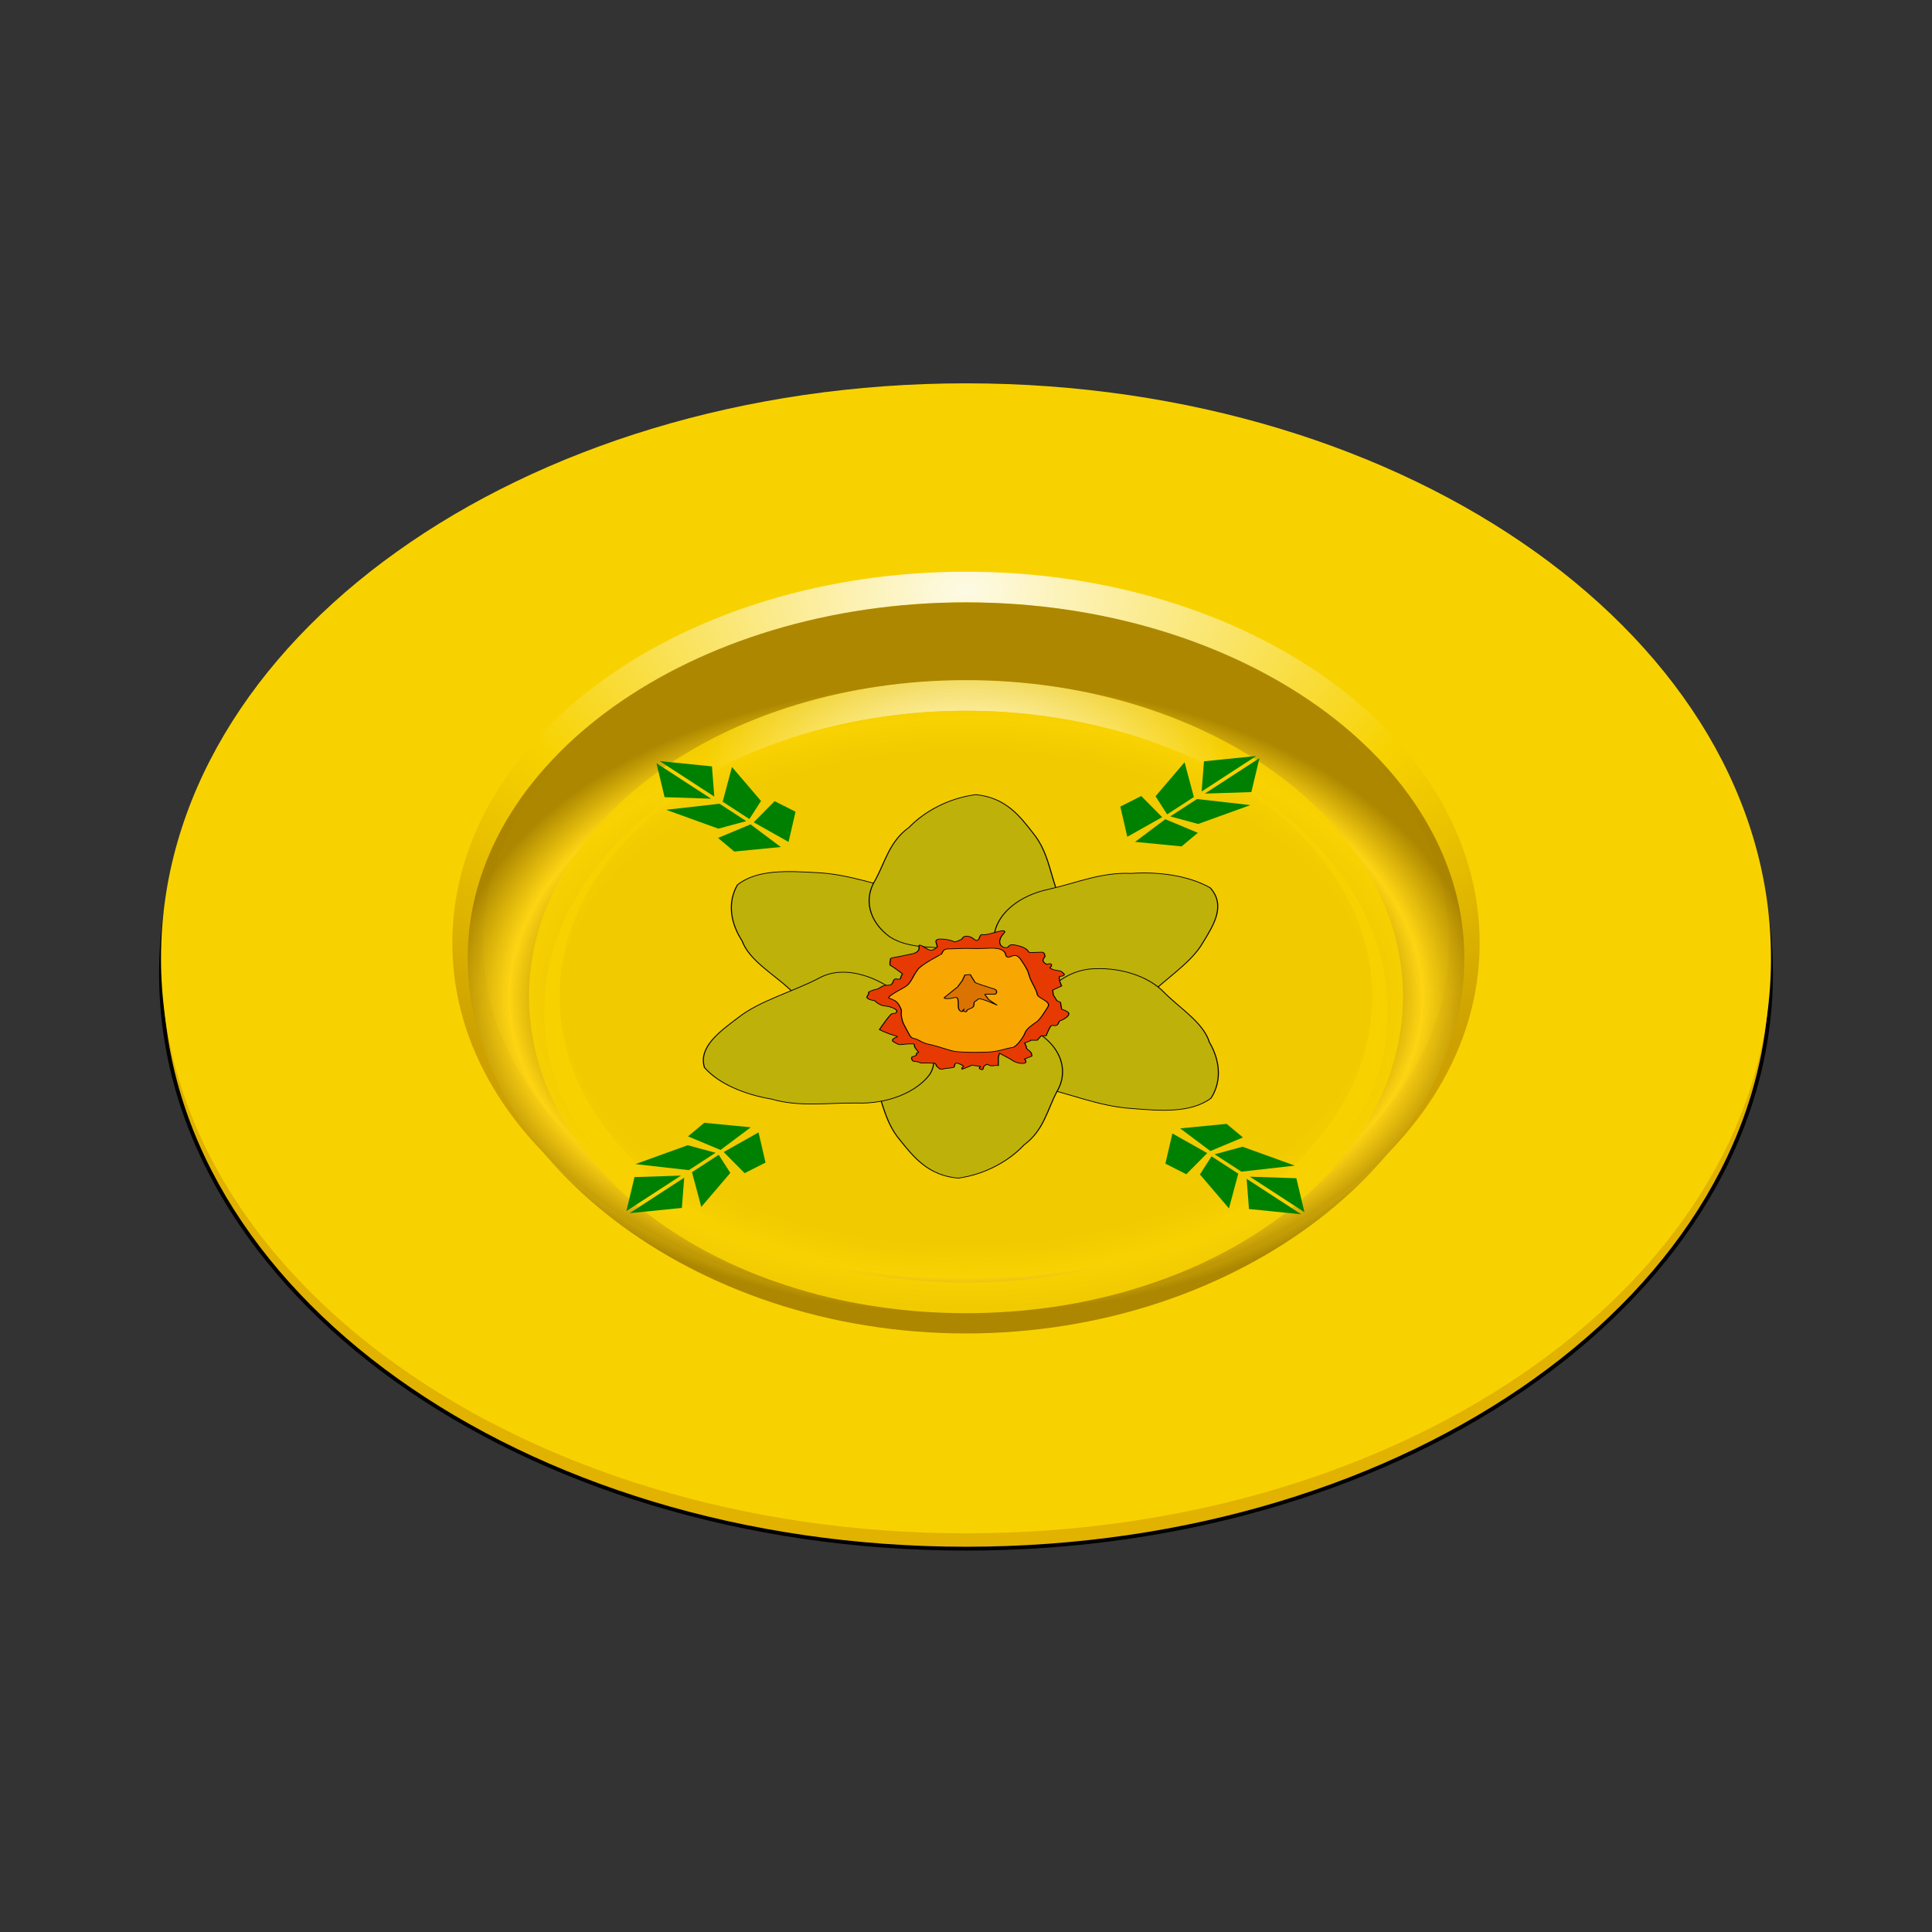 <svg:svg xmlns:dc="http://purl.org/dc/elements/1.1/" xmlns:ns1="http://sodipodi.sourceforge.net/DTD/sodipodi-0.dtd" xmlns:ns2="http://www.inkscape.org/namespaces/inkscape" xmlns:ns3="http://www.w3.org/1999/xlink" xmlns:ns5="http://creativecommons.org/ns#" xmlns:rdf="http://www.w3.org/1999/02/22-rdf-syntax-ns#" xmlns:svg="http://www.w3.org/2000/svg" height="504.0" id="svg2" version="1.1" viewBox="2.1316282072803006e-14 -70.0 504.0 504.0" width="504.0" ns1:docname="dish_02.svg" ns2:version="0.48.5 r10040">
  <svg:rect x="2.1316282072803006e-14" y="-70.0" width="504.0" height="504.0" fill="#333333" stroke="none"/>
  <svg:title id="title4075">Christmas Dish</svg:title>
  <svg:defs id="defs4">
    <svg:radialGradient cx="320" cy="574.58" gradientTransform="matrix(1.381,6.5495e-8,-4.0025e-8,0.844,-122.02,93.485)" gradientUnits="userSpaceOnUse" id="radialGradient3832" r="210.5" ns2:collect="always">
      <svg:stop id="stop3836" offset="0" style="stop-color:#a57f00" />
      <svg:stop id="stop3842" offset=".583" style="stop-color:#a57f00" />
      <svg:stop id="stop3838" offset=".662" style="stop-color:#ffd515" />
      <svg:stop id="stop3844" offset=".748" style="stop-color:#a57f00" />
      <svg:stop id="stop3840" offset="1" style="stop-color:#a57f00" />
    </svg:radialGradient>
    <svg:radialGradient cx="320" cy="354.5" gradientTransform="matrix(-1.093,4.8709e-8,-2.9649e-8,-0.665,669.64,702.13)" gradientUnits="userSpaceOnUse" id="radialGradient3905" r="210.5" ns2:collect="always">
      <svg:stop id="stop3820" offset="0" style="stop-color:#ffffff" />
      <svg:stop id="stop3824" offset=".565" style="stop-color:#f8d200" />
      <svg:stop id="stop3822" offset="1" style="stop-color:#ca9c00" />
    </svg:radialGradient>
    <svg:radialGradient cx="320" cy="382.38" gradientTransform="matrix(-1.093,4.8709e-8,-2.9649e-8,-0.665,669.64,702.13)" gradientUnits="userSpaceOnUse" id="radialGradient3905-0" r="210.5" ns2:collect="always">
      <svg:stop id="stop3820-4" offset="0" style="stop-color:#ffffff" />
      <svg:stop id="stop3824-77" offset=".565" style="stop-color:#f8d200" />
      <svg:stop id="stop3822-8" offset="1" style="stop-color:#f8d200" />
    </svg:radialGradient>
    <svg:radialGradient cx="320" cy="382.38" gradientTransform="matrix(-0.572,2.5514261e-8,-1.5530443e-8,-0.348,503.144,645.573)" gradientUnits="userSpaceOnUse" id="radialGradient3086" r="210.5" ns2:collect="always" ns3:href="#radialGradient3905-0" />
    <svg:radialGradient cx="320" cy="574.58" gradientTransform="matrix(0.855,4.054468e-8,-2.4777476e-8,0.523,46.364,272.102)" gradientUnits="userSpaceOnUse" id="radialGradient3089" r="210.5" ns2:collect="always" ns3:href="#radialGradient3832" />
    <svg:radialGradient cx="320" cy="354.5" gradientTransform="matrix(-1.093,4.8709e-8,-2.9649e-8,-0.665,669.64,702.13)" gradientUnits="userSpaceOnUse" id="radialGradient3092" r="210.5" ns2:collect="always" ns3:href="#radialGradient3905" />
    <svg:linearGradient gradientUnits="userSpaceOnUse" id="linearGradient3096" x1="110" x2="119.878" y1="562.36" y2="561.35" ns2:collect="always" ns3:href="#radialGradient3905-0" />
  </svg:defs>
  <ns1:namedview bordercolor="#666666" borderopacity="1.0" fit-margin-bottom="0" fit-margin-left="0" fit-margin-right="0" fit-margin-top="0" id="base" pagecolor="#ffffff" showgrid="false" ns2:current-layer="layer1" ns2:cx="133.28731" ns2:cy="129.1878" ns2:document-units="px" ns2:pageopacity="0.0" ns2:pageshadow="2" ns2:snap-global="false" ns2:window-height="742" ns2:window-maximized="1" ns2:window-width="1024" ns2:window-x="-4" ns2:window-y="-4" ns2:zoom="0.98994949">
    <ns2:grid empspacing="5" enabled="true" id="grid2985" snapvisiblegridlinesonly="true" type="xygrid" visible="true" />
  </ns1:namedview>
  <svg:g id="layer1" transform="translate(-68 -382.36)" ns2:groupmode="layer" ns2:label="Livello 1">
    <svg:g id="g3123" ns2:export-filename="C:\Clipart_category\Other\dish_02.png" ns2:export-xdpi="171.02138" ns2:export-ydpi="171.02138">
      <svg:path d="m 530,566.36 c 0,82.843 -94.02,150 -210,150 -115.98,0 -210,-67.157 -210,-150 0,-82.843 94.02,-150 210,-150 115.98,0 210,67.157 210,150 z" id="path3757" style="color:#000000;fill:#e1b200;stroke:#000000;stroke-linecap:round" ns2:connector-curvature="0" />
      <svg:path d="m 530,562.36 c 0,82.843 -94.02,150 -210,150 -115.98,0 -210,-67.157 -210,-150 0,-82.843 94.02,-150 210,-150 115.98,0 210,67.157 210,150 z" id="path2987" style="color:#000000;fill:url(#linearGradient3096)" ns2:connector-curvature="0" />
      <svg:path d="m 450,558.36 c 0,51.284 -58.203,91.429 -130,91.429 -71.797,0 -130,-40.145 -130,-91.429 0,-51.284 58.203,-92.857 130,-92.857 71.797,0 130,41.574 130,92.857 z" id="path3761" style="opacity:0.9;color:#000000;fill:none;stroke:url(#radialGradient3092);stroke-width:8;stroke-linecap:round" ns1:nodetypes="sssss" ns2:connector-curvature="0" />
      <svg:path d="m 449.997,562.359 c 0,51.284 -58.203,97.859 -130,97.859 -71.797,0 -130,-46.574 -130,-97.859 0,-51.284 58.203,-92.858 130,-92.858 71.797,0 130,41.574 130,92.858 z" id="path3759" style="opacity:0.9;color:#000000;fill:url(#radialGradient3089)" ns1:nodetypes="sssss" ns2:connector-curvature="0" />
      <svg:path d="m 429.999,572.36 c 0,43.394 -49.249,78.572 -110,78.572 -60.751,0 -110,-35.178 -110,-78.572 0,-43.394 49.249,-78.572 110,-78.572 60.751,0 110,35.178 110,78.572 z" id="path3763" style="opacity:0.9;color:#000000;fill:none;stroke:url(#radialGradient3086);stroke-width:8;stroke-linecap:round" ns2:connector-curvature="0" />
      <svg:path d="m 429.999,576.36 c 0,43.392 -49.961,69.572 -110.712,69.572 -60.751,0 -109.288,-26.18 -109.288,-69.572 0,-43.394 49.249,-78.572 110,-78.572 60.751,0 110,35.178 110,78.572 z" id="path3765" style="opacity:0.9;color:#000000;fill:#f8d200" ns1:nodetypes="sssss" ns2:connector-curvature="0" />
      <svg:g id="g4548" style="fill:#008000" transform="matrix(0.3,0.195,-0.3,0.195,503.11,477.76)">
        <svg:g id="g4468" style="fill:#008000" transform="translate(0.577,-235.19)">
          <svg:path d="m -94.954,573.55 v -23.234 l 27.274,-19.193 -10.102,35.355 z" id="path4456" style="fill:#008000" ns2:connector-curvature="0" />
          <svg:path d="m -97.68,573.55 v -23.234 l -27.274,-19.193 10.102,35.355 z" id="path4458" style="fill:#008000" ns2:connector-curvature="0" />
          <svg:path d="m -97.985,543.25 -19.195,-21.22 19.195,-26.26 z" id="path4460" style="fill:#008000" ns2:connector-curvature="0" />
          <svg:path d="m -95.178,543.25 19.193,-21.22 -19.193,-26.26 z" id="path4462" style="fill:#008000" ns2:connector-curvature="0" />
          <svg:path d="m -97.985,577.59 -23.234,-5.051 -2.02,16.162 23.234,17.173 z" id="path4464" style="fill:#008000" ns2:connector-curvature="0" />
          <svg:path d="m -95.239,577.59 23.234,-5.051 2.02,16.162 -23.234,17.173 z" id="path4466" style="fill:#008000" ns2:connector-curvature="0" />
        </svg:g>
        <svg:g id="g4504" style="fill:#008000" transform="matrix(0,1,-1,0,724.48,642.74)">
          <svg:path d="m -94.954,573.55 v -23.234 l 27.274,-19.193 -10.102,35.355 z" id="path4506" style="fill:#008000" ns2:connector-curvature="0" />
          <svg:path d="m -97.68,573.55 v -23.234 l -27.274,-19.193 10.102,35.355 z" id="path4508" style="fill:#008000" ns2:connector-curvature="0" />
          <svg:path d="m -97.985,543.25 -19.195,-21.22 19.195,-26.26 z" id="path4510" style="fill:#008000" ns2:connector-curvature="0" />
          <svg:path d="m -95.178,543.25 19.193,-21.22 -19.193,-26.26 z" id="path4512" style="fill:#008000" ns2:connector-curvature="0" />
          <svg:path d="m -97.985,577.59 -23.234,-5.051 -2.02,16.162 23.234,17.173 z" id="path4514" style="fill:#008000" ns2:connector-curvature="0" />
          <svg:path d="m -95.239,577.59 23.234,-5.051 2.02,16.162 -23.234,17.173 z" id="path4516" style="fill:#008000" ns2:connector-curvature="0" />
        </svg:g>
        <svg:g id="g4520" style="fill:#008000" transform="matrix(-1,0,0,-1,-162.04,1334.6)">
          <svg:path d="m -94.954,573.55 v -23.234 l 27.274,-19.193 -10.102,35.355 z" id="path4522" style="fill:#008000" ns2:connector-curvature="0" />
          <svg:path d="m -97.68,573.55 v -23.234 l -27.274,-19.193 10.102,35.355 z" id="path4524" style="fill:#008000" ns2:connector-curvature="0" />
          <svg:path d="m -97.985,543.25 -19.195,-21.22 19.195,-26.26 z" id="path4526" style="fill:#008000" ns2:connector-curvature="0" />
          <svg:path d="m -95.178,543.25 19.193,-21.22 -19.193,-26.26 z" id="path4528" style="fill:#008000" ns2:connector-curvature="0" />
          <svg:path d="m -97.985,577.59 -23.234,-5.051 -2.02,16.162 23.234,17.173 z" id="path4530" style="fill:#008000" ns2:connector-curvature="0" />
          <svg:path d="m -95.239,577.59 23.234,-5.051 2.02,16.162 -23.234,17.173 z" id="path4532" style="fill:#008000" ns2:connector-curvature="0" />
        </svg:g>
        <svg:g id="g4534" style="fill:#008000" transform="matrix(0,-1,1,0,-849.14,428.18)">
          <svg:path d="m -94.954,573.55 v -23.234 l 27.274,-19.193 -10.102,35.355 z" id="path4536" style="fill:#008000" ns2:connector-curvature="0" />
          <svg:path d="m -97.68,573.55 v -23.234 l -27.274,-19.193 10.102,35.355 z" id="path4538" style="fill:#008000" ns2:connector-curvature="0" />
          <svg:path d="m -97.985,543.25 -19.195,-21.22 19.195,-26.26 z" id="path4540" style="fill:#008000" ns2:connector-curvature="0" />
          <svg:path d="m -95.178,543.25 19.193,-21.22 -19.193,-26.26 z" id="path4542" style="fill:#008000" ns2:connector-curvature="0" />
          <svg:path d="m -97.985,577.59 -23.234,-5.051 -2.02,16.162 23.234,17.173 z" id="path4544" style="fill:#008000" ns2:connector-curvature="0" />
          <svg:path d="m -95.239,577.59 23.234,-5.051 2.02,16.162 -23.234,17.173 z" id="path4546" style="fill:#008000" ns2:connector-curvature="0" />
        </svg:g>
      </svg:g>
      <svg:g id="g2074" transform="matrix(0.277,0,0,0.189,210.759,514.349)" ns2:export-filename="/media/KINGSTON/inkscape/9.c/J.Murin/rostliny/kvetina.png" ns2:export-xdpi="90" ns2:export-ydpi="90">
        <svg:path d="m 372.497,226.378 c 3.885,-24.409 -1.435,-57.045 -29.601,-63.687 -30.247,-7.975 -58.177,-25.17 -89.817,-27.011 -26.241,-2.103 -55.397,-4.816 -73.94,16.931 -9.708,24.331 -6.383,53.207 4.281,77.098 6.655,26.797 28.776,45.12 44.624,66.54 16.21,23.372 45.278,35.31 72.951,30.185 26.216,-6.514 35.695,-32.112 52.584,-49.968 12.289,-14.294 9.675,-34.33 18.918,-50.088 z" id="path2461" style="fill:#beb10a;fill-opacity:1;fill-rule:evenodd;stroke:#000000;stroke-width:1px;stroke-linecap:butt;stroke-linejoin:miter;stroke-opacity:1" ns2:connector-curvature="0" />
        <svg:path d="m 445.289,230.768 c 22.671,-9.844 47.333,-31.872 37.795,-59.193 -9.532,-29.793 -10.045,-62.587 -25.499,-90.258 -12.332,-23.258 -25.714,-49.303 -54.02,-53.25 -25.735,4.891 -48.298,23.216 -62.713,45.05 -19.02,20.015 -22.581,48.518 -32.125,73.395 -10.996,26.232 -5.438,57.16 13.757,77.742 19.584,18.605 46.265,12.84 70.4,17.484 18.659,2.68 34.15,-10.294 52.405,-10.97 z" id="path2471" style="fill:#beb10a;fill-opacity:1;fill-rule:evenodd;stroke:#000000;stroke-width:1px;stroke-linecap:butt;stroke-linejoin:miter;stroke-opacity:1" ns2:connector-curvature="0" />
        <svg:path d="m 494.28,317.601 c 22.001,11.262 54.679,16.324 69.727,-8.394 16.961,-26.283 41.969,-47.505 53.53,-77.014 10.136,-24.296 21.756,-51.173 6.831,-75.545 -20.121,-16.774 -48.605,-22.567 -74.625,-19.837 -27.54,-1.982 -51.819,13.367 -77.097,21.792 -27.246,8.164 -47.609,32.098 -51.318,59.996 -1.936,26.944 19.461,43.893 31.2,65.486 9.779,16.115 29.638,19.843 41.753,33.516 z" id="path2473" style="fill:#beb10a;fill-opacity:1;fill-rule:evenodd;stroke:#000000;stroke-width:1px;stroke-linecap:butt;stroke-linejoin:miter;stroke-opacity:1" ns2:connector-curvature="0" />
        <svg:path d="m 434.543,366.372 c -4.765,24.253 -0.628,57.06 27.278,64.716 29.938,9.064 57.228,27.257 88.781,30.242 26.148,3.05 55.186,6.816 74.504,-14.246 10.582,-23.964 8.303,-52.942 -1.49,-77.203 -5.682,-27.02 -27.125,-46.131 -42.188,-68.11 -15.354,-23.943 -43.971,-36.924 -71.812,-32.804 -26.434,5.562 -36.833,30.801 -54.356,48.034 -12.798,13.84 -10.91,33.958 -20.717,49.371 z" id="path2475" style="fill:#beb10a;fill-opacity:1;fill-rule:evenodd;stroke:#000000;stroke-width:1px;stroke-linecap:butt;stroke-linejoin:miter;stroke-opacity:1" ns2:connector-curvature="0" />
        <svg:path d="m 342.321,355.398 c -22.52,10.186 -46.845,32.586 -36.894,59.759 9.982,29.645 10.992,62.428 26.863,89.861 12.682,23.069 26.458,48.908 54.82,52.426 25.658,-5.28 47.941,-23.945 62.024,-45.994 18.715,-20.301 21.844,-48.854 31.01,-73.873 10.597,-26.395 4.572,-57.236 -14.933,-77.525 -19.864,-18.307 -46.454,-12.138 -70.657,-16.416 -18.697,-2.397 -33.99,10.81 -52.233,11.762 z" id="path2477" style="fill:#beb10a;fill-opacity:1;fill-rule:evenodd;stroke:#000000;stroke-width:1px;stroke-linecap:butt;stroke-linejoin:miter;stroke-opacity:1" ns2:connector-curvature="0" />
        <svg:path d="m 324.6,296.73 c -16.949,-17.989 -46.035,-33.719 -68.502,-15.482 -24.795,19.071 -55.472,30.674 -76.262,54.596 -17.698,19.488 -37.661,40.91 -31.776,68.877 13.329,22.552 38.22,37.563 63.648,43.72 25.279,11.105 53.301,4.79 79.94,5.332 28.406,1.448 55.617,-14.268 68.47,-39.306 10.861,-24.733 -3.611,-47.878 -7.426,-72.158 -3.807,-18.462 -21.265,-28.635 -28.091,-45.58 z" id="path2479" style="fill:#beb10a;fill-opacity:1;fill-rule:evenodd;stroke:#000000;stroke-width:1px;stroke-linecap:butt;stroke-linejoin:miter;stroke-opacity:1" ns2:connector-curvature="0" />
        <svg:path d="m 367.433,238.194 -1.125,-5.627 c 0,0 -2.251,-6.19 6.19,-5.064 8.44,1.125 11.254,3.939 11.254,3.939 0,0 6.752,-2.813 7.315,-5.064 0.563,-2.251 2.813,-3.939 6.752,-2.251 3.939,1.688 5.627,7.315 7.878,4.501 2.251,-2.813 1.125,-8.44 5.064,-7.315 3.939,1.125 18.006,-7.315 19.694,-5.064 1.688,2.251 -2.251,3.939 -3.939,11.254 -1.688,7.315 1.688,11.816 5.627,11.816 3.939,0 0.563,-6.752 11.254,-2.813 10.691,3.939 9.003,9.566 11.254,9.566 2.251,0 8.44,-0.563 11.254,-0.563 2.813,0 2.813,6.19 2.813,6.19 0,0 -0.563,0.563 -1.688,3.939 -1.125,3.376 3.376,6.752 3.376,6.752 0,0 4.501,-2.813 4.501,1.125 0,3.939 -3.376,2.251 0,5.064 3.376,2.813 7.878,1.688 9.566,3.939 1.688,2.251 3.939,3.939 1.125,5.627 -2.813,1.688 -3.376,-1.125 -3.376,3.376 0,4.501 2.251,10.691 2.251,10.691 l -8.44,5.627 0.563,6.752 3.376,7.878 3.376,2.251 1.125,9.566 c 0,0 6.752,2.813 6.752,6.19 0,3.376 -3.376,6.19 -3.376,6.19 0,0 -2.251,2.251 -4.501,3.376 -2.251,1.125 -1.125,3.939 -3.376,6.19 -2.251,2.251 -4.501,-1.688 -6.19,2.251 -1.688,3.939 -3.939,12.379 -3.939,12.379 l -4.501,0 -3.939,6.19 -6.19,0 0,0.563 -5.627,3.376 1.688,5.064 c 0,0 -1.125,1.688 2.251,5.064 3.376,3.376 2.813,7.878 2.813,7.878 l -6.752,3.939 c 0,0 3.939,6.19 -2.251,6.19 -6.19,0 -11.254,-6.19 -11.254,-6.19 l -10.128,-7.878 c 0,0 -1.125,4.501 -1.125,6.752 0,2.251 0,10.128 0,10.128 l -3.939,0 c 0,0 -1.688,1.125 -3.939,0 -2.251,-1.125 -2.813,-1.688 -2.813,-1.688 0,0 -3.376,2.251 -3.376,4.501 0,2.251 -1.125,4.501 -3.376,1.688 -2.251,-2.813 4.501,-2.813 -2.813,-3.939 -7.315,-1.125 -1.688,-2.251 -7.878,1.125 -6.19,3.376 -6.19,4.501 -6.19,2.251 0,-2.251 3.376,-1.688 0,-4.501 -3.376,-2.813 -6.19,-3.939 -6.752,-0.563 -0.563,3.376 0,3.939 -3.939,4.501 -3.939,0.563 -0.563,0 -3.939,0.563 -3.376,0.563 -5.064,2.813 -7.315,-0.563 -2.251,-3.376 -1.688,-1.125 -2.251,-3.939 -0.563,-2.813 -2.251,-2.813 -2.251,-2.813 0,0 3.376,0.563 -4.501,0 -7.878,-0.563 -5.627,1.125 -9.566,-1.125 -3.939,-2.251 -5.627,0.563 -6.752,-4.501 -1.125,-5.064 4.501,-2.251 4.501,-6.752 0,-4.501 4.501,1.125 0,-6.19 -4.501,-7.315 1.125,-7.878 -5.627,-7.878 -6.752,0 -10.128,2.251 -12.379,0 -2.251,-2.251 -6.19,-3.376 -3.939,-6.752 2.251,-3.376 7.315,-2.251 0.563,-5.064 -6.752,-2.813 -13.504,-7.878 -13.504,-7.878 0,0 9.566,-20.819 11.816,-21.945 2.251,-1.125 3.376,0.563 4.501,-2.813 1.125,-3.376 -6.19,-7.315 -11.254,-7.878 -5.064,-0.563 -9.566,-7.315 -9.566,-7.315 0,0 -9.566,-1.688 -6.752,-6.752 2.813,-5.064 -1.125,-3.939 3.376,-6.752 4.501,-2.813 4.501,-1.125 7.878,-3.939 3.376,-2.813 3.376,-3.939 8.44,-3.939 5.064,0 3.939,-7.315 6.19,-8.44 2.251,-1.125 5.064,2.813 5.627,-2.813 0.563,-5.627 3.939,-1.688 -1.688,-7.878 -5.627,-6.19 -8.44,-8.44 -8.44,-8.44 0,0 -0.563,-2.251 0,-5.627 0.563,-3.376 -0.563,-3.939 3.376,-5.064 3.939,-1.125 3.376,-0.563 10.128,-2.813 6.752,-2.251 10.691,-2.251 12.942,-6.752 2.251,-4.501 -1.688,-10.691 4.501,-5.627 6.19,5.064 7.315,8.44 13.504,0.563 z" id="path2465" style="fill:#e63a02;fill-opacity:1;fill-rule:evenodd;stroke:#000000;stroke-width:1px;stroke-linecap:butt;stroke-linejoin:miter;stroke-opacity:1" ns1:nodetypes="ccscsssssssssscscsssssccccccscssscccccccsccsccsccscssssssssssscssssssssscssscssssssscsssssc" ns2:connector-curvature="0" />
        <svg:path d="m 370.246,248.885 c 2.813,-0.563 0.563,-7.878 7.878,-7.878 7.315,0 11.254,-1.125 23.07,-0.563 11.816,0.563 20.819,-2.251 26.446,1.688 5.627,3.939 2.813,7.878 5.627,10.128 2.813,2.251 7.315,-8.44 12.942,3.939 5.627,12.379 6.19,14.067 7.878,22.507 1.688,8.44 6.752,18.569 7.315,24.758 0.563,6.19 13.504,9.566 10.128,17.443 -3.376,7.878 -7.315,17.443 -10.691,20.819 -3.376,3.376 -9.566,9.566 -10.691,14.63 -1.125,5.064 -7.878,20.257 -12.379,20.819 -4.501,0.563 -12.379,5.627 -22.507,6.19 -10.128,0.563 -15.192,0.563 -24.195,0 -9.003,-0.563 -10.128,-1.688 -21.382,-6.752 -11.254,-5.064 -12.379,-3.376 -19.131,-9.003 -6.752,-5.627 -6.752,0 -10.691,-11.254 -3.939,-11.254 -5.064,-12.379 -6.19,-21.382 -1.125,-9.003 1.688,-6.752 -2.813,-17.443 -4.501,-10.691 -14.067,-5.627 -6.19,-13.504 7.878,-7.878 13.504,-9.566 16.881,-16.881 3.376,-7.315 3.376,-9.566 7.315,-17.443 3.939,-7.878 21.945,-20.819 21.382,-20.819 z" id="path2467" style="fill:#f8a602;fill-opacity:1;fill-rule:evenodd;stroke:#000000;stroke-width:1px;stroke-linecap:butt;stroke-linejoin:miter;stroke-opacity:1" ns2:connector-curvature="0" />
        <svg:path d="m 402.882,287.147 -4.501,-10.691 -5.064,0.563 -2.251,7.315 -4.501,9.003 -12.379,14.63 c 0,0 -1.688,1.688 2.813,1.688 4.501,0 5.627,-1.688 7.878,-1.688 2.251,0 2.251,5.627 2.251,12.379 0,6.752 3.376,7.315 3.376,7.315 l 2.251,-3.939 c 0,0 -2.251,3.376 0.563,3.939 2.813,0.563 0.563,-1.125 2.813,-2.813 2.251,-1.688 5.064,-2.251 5.627,-5.627 0.563,-3.376 -0.563,-4.501 1.688,-6.19 2.251,-1.688 1.688,-4.501 6.752,-2.251 5.064,2.251 13.504,7.878 13.504,7.878 0,0 -8.44,-7.315 -9.003,-9.566 -0.563,-2.251 -3.939,-5.627 -1.688,-5.627 2.251,0 9.003,0 9.003,0 0,0 1.688,-1.688 1.125,-3.939 -0.563,-2.251 0,-2.251 -5.064,-4.501 -5.064,-2.251 -14.63,-6.752 -15.192,-7.878 z" id="path2469" style="fill:#db7302;fill-opacity:1;fill-rule:evenodd;stroke:#000000;stroke-width:1px;stroke-linecap:butt;stroke-linejoin:miter;stroke-opacity:1" ns2:connector-curvature="0" />
      </svg:g>
    </svg:g>
  </svg:g>
</svg:svg>